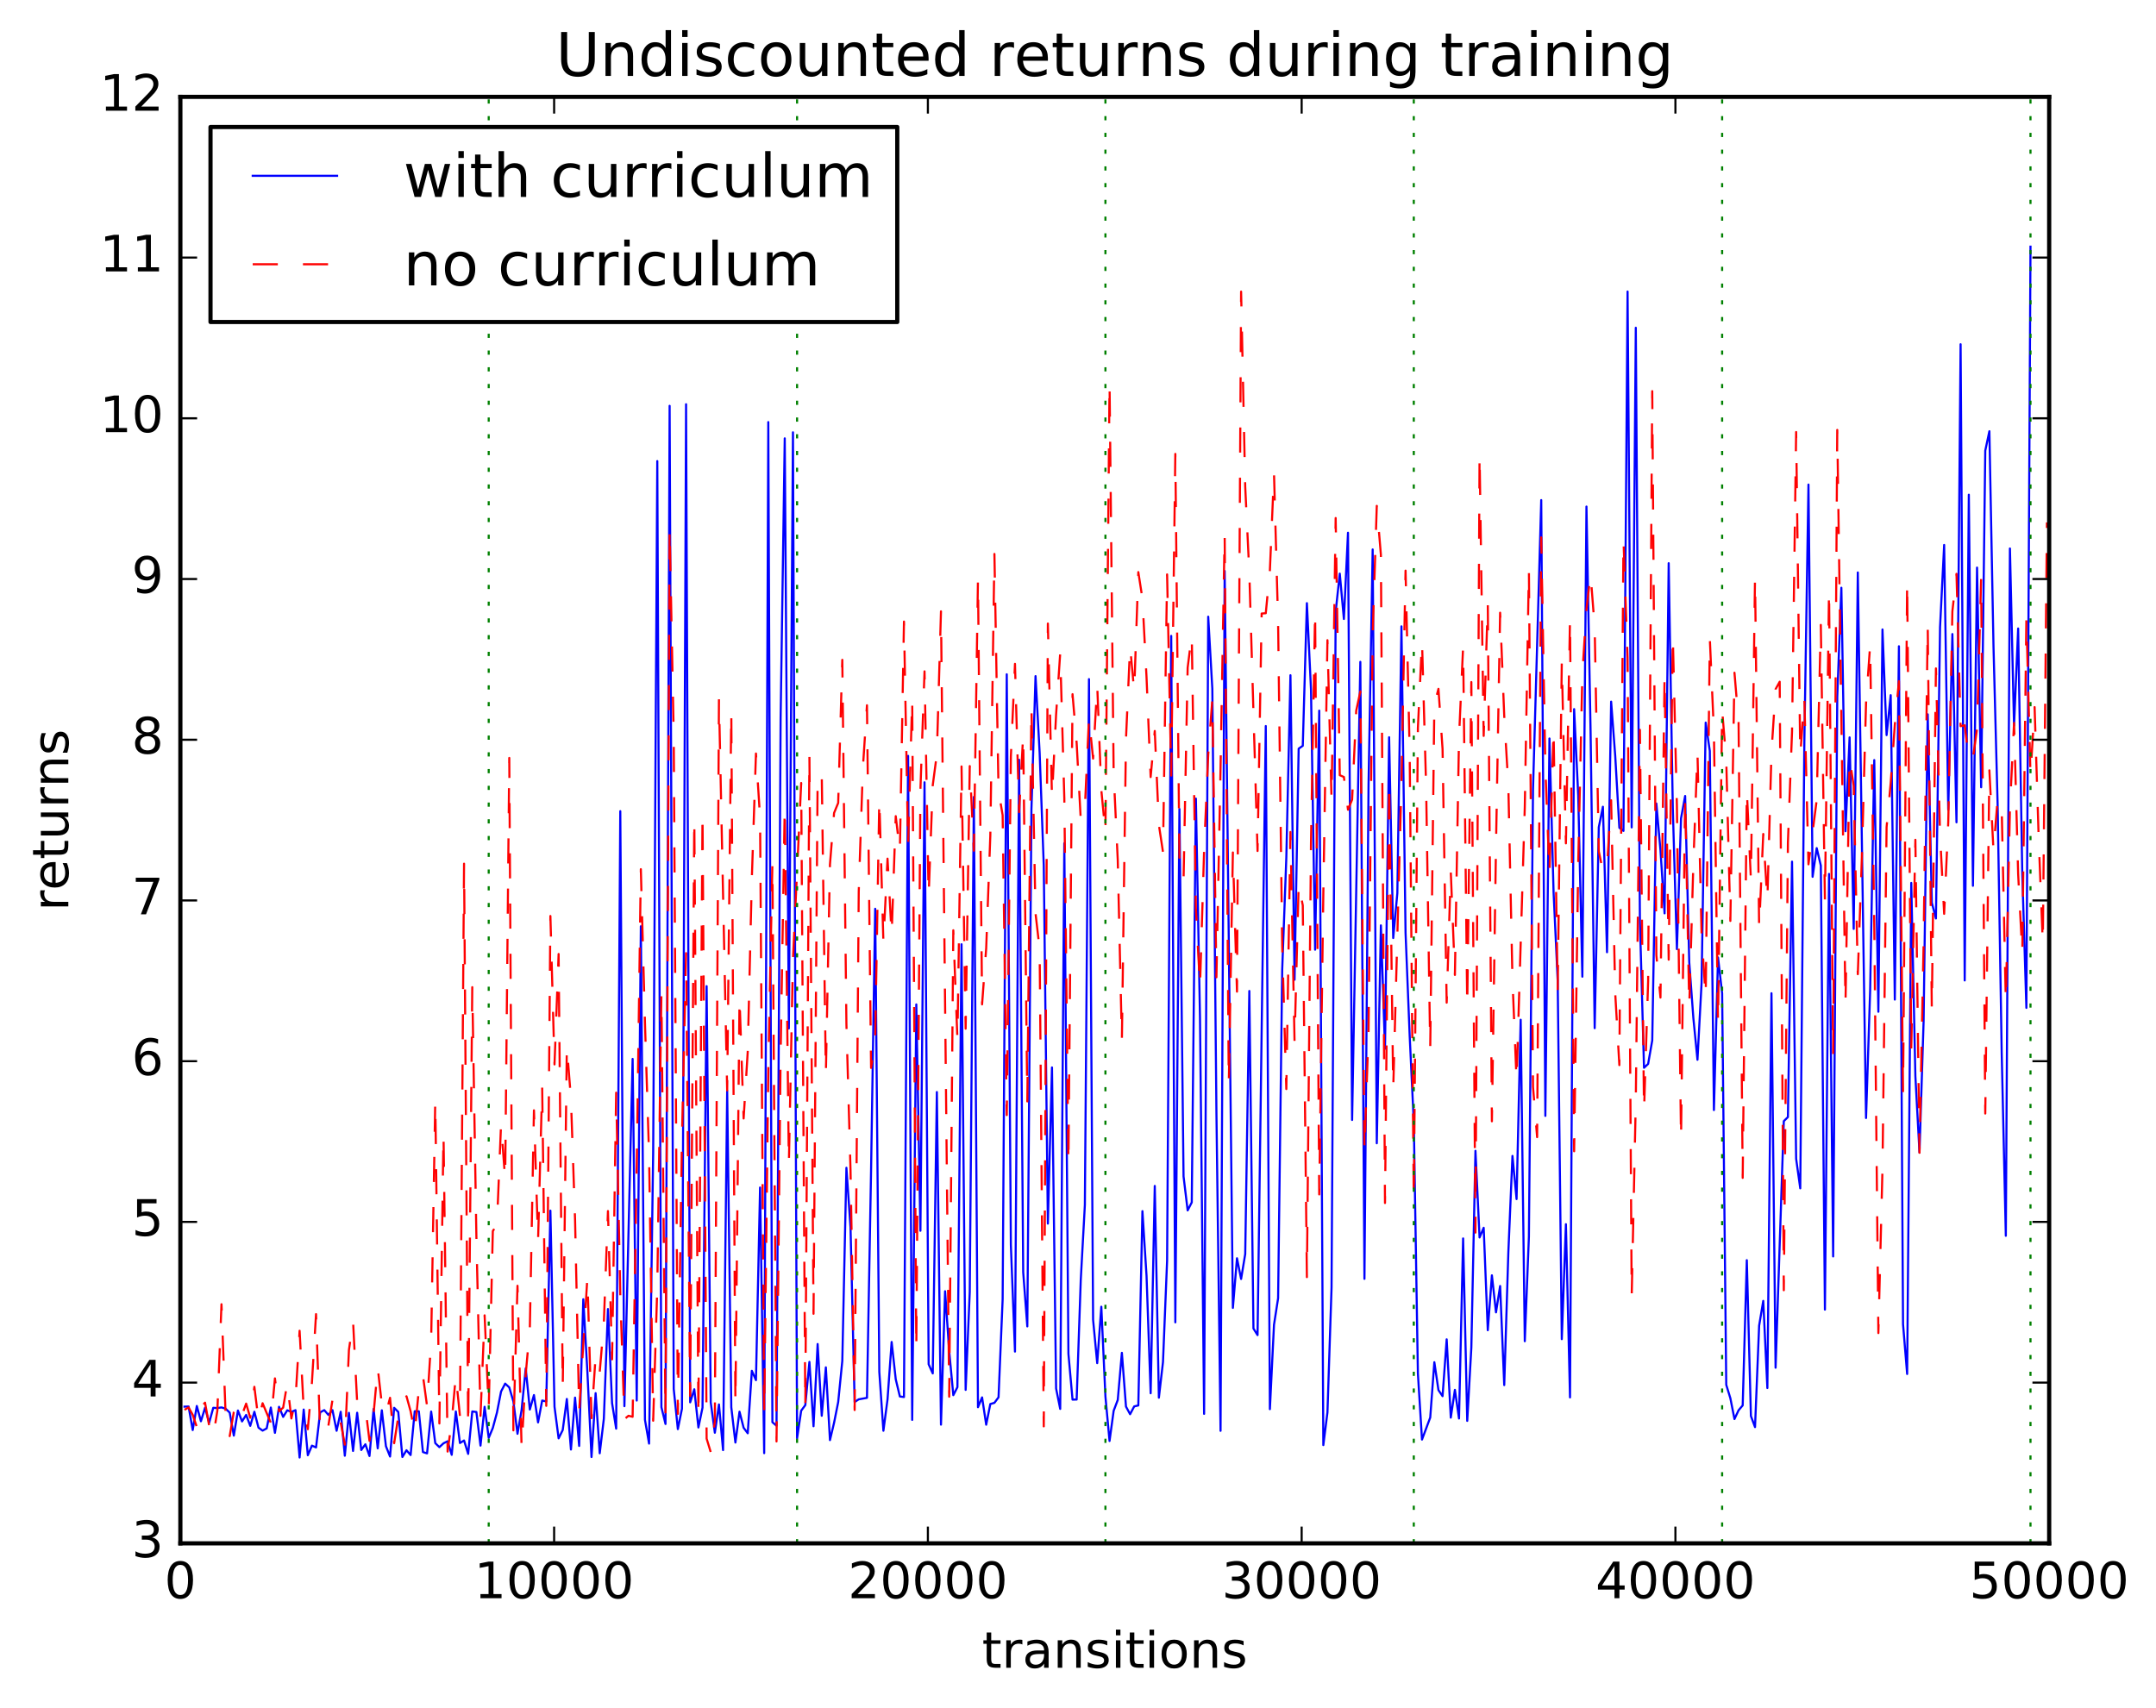 <?xml version="1.0" encoding="utf-8" standalone="no"?>
<!DOCTYPE svg PUBLIC "-//W3C//DTD SVG 1.1//EN"
  "http://www.w3.org/Graphics/SVG/1.1/DTD/svg11.dtd">
<!-- Created with matplotlib (http://matplotlib.org/) -->
<svg height="408pt" version="1.1" viewBox="0 0 515 408" width="515pt" xmlns="http://www.w3.org/2000/svg" xmlns:xlink="http://www.w3.org/1999/xlink">
 <defs>
  <style type="text/css">
*{stroke-linecap:butt;stroke-linejoin:round;stroke-miterlimit:100000;}
  </style>
 </defs>
 <g id="figure_1">
  <g id="patch_1">
   <path d="M 0 408.169 
L 515.771 408.169 
L 515.771 0 
L 0 0 
z
" style="fill:#ffffff;"/>
  </g>
  <g id="axes_1">
   <g id="patch_2">
    <path d="M 43.084 368.742 
L 489.484 368.742 
L 489.484 23.142 
L 43.084 23.142 
z
" style="fill:#ffffff;"/>
   </g>
   <g id="line2d_1">
    <path clip-path="url(#p066f04443a)" d="M 44.066 336.086 
L 45.048 336.052 
L 46.03 341.674 
L 47.012 335.924 
L 47.994 339.575 
L 48.976 336.359 
L 49.958 339.927 
L 50.94 336.363 
L 51.922 336.426 
L 52.905 336.268 
L 53.887 336.573 
L 54.869 337.505 
L 55.851 343.002 
L 56.833 337.011 
L 57.815 339.614 
L 58.797 338.061 
L 59.779 340.672 
L 60.761 337.308 
L 61.743 341.102 
L 62.725 341.812 
L 63.707 341.275 
L 64.69 336.298 
L 65.672 342.344 
L 66.654 336.12 
L 67.636 338.534 
L 68.618 336.948 
L 69.6 337.351 
L 70.582 336.917 
L 71.564 348.238 
L 72.546 336.779 
L 73.528 347.692 
L 74.51 345.405 
L 75.492 345.83 
L 76.474 337.441 
L 77.457 336.914 
L 78.439 338.056 
L 79.421 336.912 
L 80.403 341.849 
L 81.385 337.31 
L 82.367 347.809 
L 83.349 337.568 
L 84.331 346.666 
L 85.313 337.545 
L 86.295 346.443 
L 87.277 345.078 
L 88.259 347.877 
L 89.242 336.628 
L 90.224 346.05 
L 91.206 336.954 
L 92.188 345.538 
L 93.17 348.002 
L 94.152 336.364 
L 95.134 337.355 
L 96.116 348.116 
L 97.098 346.504 
L 98.08 347.649 
L 99.062 337.186 
L 100.044 337.197 
L 101.026 346.934 
L 102.009 347.252 
L 102.991 337.257 
L 103.973 344.804 
L 104.955 345.762 
L 105.937 344.844 
L 106.919 344.358 
L 107.901 347.597 
L 108.883 337.236 
L 109.865 344.779 
L 110.847 344.17 
L 111.829 347.369 
L 112.811 337.233 
L 113.794 337.361 
L 114.776 345.392 
L 115.758 336.123 
L 116.74 343.541 
L 117.722 341.166 
L 118.704 337.511 
L 119.686 332.473 
L 120.668 330.579 
L 121.65 331.489 
L 122.632 334.863 
L 123.614 342.569 
L 124.596 336.858 
L 125.578 326.929 
L 126.561 336.768 
L 127.543 333.315 
L 128.525 339.847 
L 129.507 334.619 
L 130.489 334.849 
L 131.471 289.25 
L 132.453 336.099 
L 133.435 343.659 
L 134.417 341.674 
L 135.399 334.249 
L 136.381 346.327 
L 137.363 333.926 
L 138.346 345.469 
L 139.328 310.426 
L 140.31 327.814 
L 141.292 348.12 
L 142.274 332.861 
L 143.256 347.223 
L 144.238 338.987 
L 145.22 312.763 
L 146.202 335.239 
L 147.184 341.337 
L 148.166 193.81 
L 149.148 335.972 
L 151.113 253 
L 152.095 334.63 
L 153.077 221.314 
L 154.059 339.232 
L 155.041 344.914 
L 156.023 275.392 
L 157.005 110.165 
L 157.987 336.202 
L 158.969 340.229 
L 159.951 96.96 
L 160.933 331.86 
L 161.915 341.454 
L 162.898 336.589 
L 163.88 96.581 
L 164.862 335.052 
L 165.844 331.933 
L 166.826 341.063 
L 167.808 336.334 
L 168.79 235.621 
L 169.772 335.059 
L 170.754 342.317 
L 171.736 335.555 
L 172.718 346.47 
L 173.7 260.624 
L 174.682 336.23 
L 175.665 344.66 
L 176.647 337.287 
L 177.629 341.133 
L 178.611 342.446 
L 179.593 327.525 
L 180.575 329.751 
L 181.557 283.731 
L 182.539 347.192 
L 183.521 100.847 
L 184.503 339.796 
L 185.485 340.647 
L 186.467 171.429 
L 187.45 104.734 
L 188.432 245.729 
L 189.414 103.292 
L 190.396 343.633 
L 191.378 337.049 
L 192.36 335.722 
L 193.342 325.39 
L 194.324 340.77 
L 195.306 321.123 
L 196.288 338.262 
L 197.27 326.699 
L 198.252 344.08 
L 199.234 339.929 
L 200.217 334.987 
L 201.199 325.16 
L 202.181 279.012 
L 203.163 293.259 
L 204.145 334.973 
L 205.127 334.337 
L 207.091 333.978 
L 208.073 279.485 
L 209.055 217.131 
L 210.037 327.771 
L 211.019 341.842 
L 212.002 334.354 
L 212.984 320.631 
L 213.966 329.548 
L 214.948 333.652 
L 215.93 333.79 
L 216.912 180.594 
L 217.894 339.247 
L 218.876 239.982 
L 219.858 294.062 
L 220.84 186.91 
L 221.822 325.96 
L 222.804 328.142 
L 223.786 260.919 
L 224.769 340.384 
L 225.751 308.509 
L 226.733 322.798 
L 227.715 333.346 
L 228.697 331.429 
L 229.679 225.608 
L 230.661 332.079 
L 231.643 308.68 
L 232.625 190.406 
L 233.607 336.223 
L 234.589 333.874 
L 235.571 340.399 
L 236.554 335.46 
L 237.536 335.17 
L 238.518 333.85 
L 239.5 310.418 
L 240.482 161.106 
L 241.464 297.471 
L 242.446 322.928 
L 243.428 181.524 
L 244.41 303.961 
L 245.392 316.908 
L 246.374 193.442 
L 247.356 161.543 
L 248.338 179.86 
L 249.321 206.778 
L 250.303 292.35 
L 251.285 255.039 
L 252.267 331.747 
L 253.249 336.625 
L 254.231 201.486 
L 255.213 323.469 
L 256.195 334.406 
L 257.177 334.386 
L 258.159 305.822 
L 259.141 287.87 
L 260.123 162.26 
L 261.106 315.343 
L 262.088 325.691 
L 263.07 312.209 
L 264.052 333.681 
L 265.034 344.284 
L 266.016 337.078 
L 266.998 334.48 
L 267.98 323.224 
L 268.962 336.071 
L 269.944 337.89 
L 270.926 336.026 
L 271.908 335.799 
L 272.89 289.374 
L 273.873 304.864 
L 274.855 332.883 
L 275.837 283.354 
L 276.819 333.943 
L 277.801 325.428 
L 278.783 301.201 
L 279.765 151.933 
L 280.747 315.944 
L 281.729 193.292 
L 282.711 281.064 
L 283.693 289.196 
L 284.675 287.275 
L 285.658 190.81 
L 286.64 243.108 
L 287.622 337.808 
L 288.604 147.343 
L 289.586 164.545 
L 290.568 265.928 
L 291.55 341.859 
L 292.532 136.428 
L 294.496 312.487 
L 295.478 300.634 
L 296.46 305.576 
L 297.442 299.624 
L 298.425 236.771 
L 299.407 317.414 
L 300.389 318.988 
L 302.353 173.469 
L 303.335 336.684 
L 304.317 316.53 
L 305.299 310.179 
L 306.281 231.581 
L 307.263 204.917 
L 308.245 161.33 
L 309.227 234.089 
L 310.21 178.874 
L 311.192 178.191 
L 312.174 144.111 
L 313.156 164.721 
L 314.138 226.906 
L 315.12 169.787 
L 316.102 345.272 
L 317.084 337.47 
L 318.066 307.636 
L 319.048 146.172 
L 320.03 137.053 
L 321.012 147.893 
L 321.994 127.288 
L 322.977 267.587 
L 324.941 158.136 
L 325.923 305.546 
L 326.905 187.221 
L 327.887 131.282 
L 328.869 273.153 
L 329.851 221.097 
L 330.833 250.58 
L 331.815 176.147 
L 332.797 224.116 
L 333.779 213.424 
L 334.762 149.652 
L 335.744 222.897 
L 336.726 247.432 
L 337.708 268.081 
L 338.69 328.141 
L 339.672 343.948 
L 341.636 338.689 
L 342.618 325.469 
L 343.6 332.132 
L 344.582 333.581 
L 345.564 320.001 
L 346.546 338.71 
L 347.529 332.078 
L 348.511 338.917 
L 349.493 295.895 
L 350.475 339.485 
L 351.457 321.968 
L 352.439 274.958 
L 353.421 295.661 
L 354.403 293.35 
L 355.385 317.823 
L 356.367 304.712 
L 357.349 313.557 
L 358.331 307.263 
L 359.314 330.932 
L 360.296 299.253 
L 361.278 276.179 
L 362.26 286.487 
L 363.242 243.642 
L 364.224 320.45 
L 365.206 295.468 
L 366.188 188.566 
L 368.152 119.484 
L 369.134 266.614 
L 370.116 176.443 
L 371.098 213.154 
L 372.081 234.236 
L 373.063 319.959 
L 374.045 292.491 
L 375.027 333.875 
L 376.009 169.425 
L 376.991 190.104 
L 377.973 233.353 
L 378.955 121.031 
L 379.937 174.715 
L 380.919 245.656 
L 381.901 197.64 
L 382.883 192.752 
L 383.866 227.512 
L 384.848 167.638 
L 385.83 180.649 
L 386.812 197.771 
L 387.794 198.526 
L 388.776 69.662 
L 389.758 197.686 
L 390.74 78.307 
L 391.722 220.143 
L 392.704 255.121 
L 393.686 254.196 
L 394.668 248.587 
L 395.65 191.977 
L 396.633 203.116 
L 397.615 218.226 
L 398.597 134.562 
L 399.579 193.097 
L 400.561 226.77 
L 401.543 195.537 
L 402.525 190.181 
L 403.507 229.926 
L 404.489 243.233 
L 405.471 253.208 
L 406.453 234.873 
L 407.435 172.646 
L 408.418 179.423 
L 409.4 265.219 
L 410.382 228.762 
L 411.364 237.33 
L 412.346 330.869 
L 413.328 334.069 
L 414.31 339.046 
L 415.292 336.949 
L 416.274 335.787 
L 417.256 301.086 
L 418.238 338.322 
L 419.22 340.973 
L 420.202 316.717 
L 421.185 310.815 
L 422.167 331.634 
L 423.149 237.312 
L 424.131 326.782 
L 426.095 267.864 
L 427.077 266.901 
L 428.059 205.87 
L 429.041 276.862 
L 430.023 283.922 
L 431.005 177.017 
L 431.987 115.778 
L 432.97 209.494 
L 433.952 202.639 
L 434.934 206.79 
L 435.916 312.903 
L 436.898 208.805 
L 437.88 300.2 
L 438.862 166.529 
L 439.844 140.427 
L 440.826 198.598 
L 441.808 176.181 
L 442.79 221.933 
L 443.772 136.775 
L 445.737 267.121 
L 446.719 236.647 
L 447.701 181.603 
L 448.683 241.737 
L 449.665 150.397 
L 450.647 175.632 
L 451.629 166.096 
L 452.611 238.822 
L 453.593 154.409 
L 454.575 316.405 
L 455.557 328.279 
L 456.539 210.955 
L 457.522 257.107 
L 458.504 275.34 
L 459.486 244.071 
L 460.468 170.671 
L 461.45 215.686 
L 462.432 219.445 
L 463.414 149.876 
L 464.396 130.201 
L 465.378 193.467 
L 466.36 151.492 
L 467.342 196.473 
L 468.324 82.249 
L 469.306 234.252 
L 470.289 118.199 
L 471.271 211.639 
L 472.253 135.613 
L 473.235 188.098 
L 474.217 107.672 
L 475.199 103.027 
L 476.181 154.398 
L 477.163 192.011 
L 478.145 251.638 
L 479.127 295.261 
L 480.109 131.049 
L 481.091 173.377 
L 482.074 150.165 
L 483.056 208.691 
L 484.038 240.805 
L 485.02 58.929 
L 485.02 58.929 
" style="fill:none;stroke:#0000ff;stroke-linecap:square;stroke-width:0.5;"/>
   </g>
   <g id="line2d_2">
    <path clip-path="url(#p066f04443a)" d="M 44.066 336.837 
L 45.048 336.274 
L 46.03 338.018 
L 47.012 340.963 
L 47.994 336.253 
L 48.976 335.131 
L 49.958 340.601 
L 50.94 343.175 
L 51.922 337.038 
L 52.905 311.617 
L 53.887 337.885 
L 54.869 343.122 
L 55.851 337.35 
L 56.833 335.405 
L 57.815 338.061 
L 58.797 335.356 
L 59.779 338.733 
L 60.761 331.344 
L 61.743 339.307 
L 62.725 335.27 
L 64.69 339.974 
L 65.672 329.331 
L 66.654 337.188 
L 67.636 336.319 
L 68.618 330.498 
L 69.6 338.909 
L 70.582 334.436 
L 71.564 317.95 
L 72.546 336.766 
L 73.528 341.48 
L 74.51 330.317 
L 75.492 313.977 
L 76.474 342.487 
L 77.457 341.492 
L 78.439 340.66 
L 79.421 334.446 
L 80.403 337.382 
L 81.385 339.883 
L 82.367 345.163 
L 83.349 322.546 
L 84.331 315.574 
L 85.313 335.099 
L 86.295 335.74 
L 87.277 336.202 
L 88.259 344.26 
L 89.242 337.781 
L 90.224 326.765 
L 91.206 335.507 
L 92.188 337.69 
L 93.17 333.968 
L 94.152 344.817 
L 95.134 338.511 
L 96.116 335.11 
L 97.098 333.606 
L 98.08 337.186 
L 99.062 342.336 
L 100.044 332.025 
L 101.026 328.65 
L 102.009 335.935 
L 102.991 320.167 
L 103.973 262.878 
L 104.955 340.103 
L 105.937 270.828 
L 106.919 346.821 
L 107.901 339.59 
L 108.883 328.658 
L 109.865 338.299 
L 110.847 206.356 
L 111.829 341.043 
L 112.811 235.861 
L 113.794 295.481 
L 114.776 338.288 
L 115.758 314.271 
L 116.74 336.722 
L 117.722 294.125 
L 118.704 292.624 
L 119.686 268.58 
L 120.668 281.796 
L 121.65 181.091 
L 122.632 341.75 
L 123.614 307.205 
L 124.596 345.902 
L 125.578 328.347 
L 126.561 317.348 
L 127.543 265.287 
L 128.525 296.49 
L 129.507 259.715 
L 130.489 335.897 
L 131.471 218.856 
L 132.453 254.319 
L 133.435 227.936 
L 134.417 331.56 
L 135.399 250.049 
L 136.381 262.503 
L 137.363 291.373 
L 138.346 337.178 
L 140.31 305.157 
L 141.292 338.837 
L 142.274 323.968 
L 143.256 327.787 
L 144.238 316.08 
L 145.22 289.351 
L 146.202 324.78 
L 147.184 261.065 
L 148.166 309.284 
L 149.148 339.07 
L 150.13 338.268 
L 151.113 338.513 
L 152.095 278.512 
L 153.077 207.67 
L 154.059 244.347 
L 155.041 276.015 
L 156.023 339.448 
L 157.005 307.506 
L 157.987 237.514 
L 158.969 338.327 
L 159.951 126.066 
L 160.933 175.789 
L 161.915 337.811 
L 162.898 271.961 
L 163.88 227.727 
L 164.862 333.545 
L 165.844 195.49 
L 166.826 338.64 
L 167.808 194.1 
L 168.79 343.728 
L 169.772 346.962 
L 170.754 339.609 
L 171.736 167.037 
L 173.7 260.525 
L 174.682 169.845 
L 175.665 335.39 
L 176.647 238.309 
L 177.629 267.237 
L 178.611 251.231 
L 179.593 209.741 
L 180.575 180.031 
L 181.557 195.302 
L 182.539 337.931 
L 183.521 255.834 
L 184.503 206.087 
L 185.485 344.398 
L 186.467 251.729 
L 187.45 192.749 
L 188.432 278.269 
L 189.414 229.221 
L 191.378 187.081 
L 192.36 336.337 
L 193.342 180.034 
L 194.324 313.897 
L 195.306 185.774 
L 196.288 184.778 
L 197.27 256.687 
L 198.252 206.521 
L 199.234 194.241 
L 200.217 191.844 
L 201.199 157.653 
L 202.181 244.655 
L 203.163 279.587 
L 204.145 336.887 
L 205.127 212.996 
L 206.109 183.562 
L 207.091 168.504 
L 208.073 255.154 
L 209.055 248.412 
L 210.037 190.826 
L 211.019 225.191 
L 212.002 205.151 
L 212.984 223.428 
L 213.966 195.001 
L 214.948 203.39 
L 215.93 148.511 
L 216.912 202.289 
L 217.894 166.886 
L 218.876 322.531 
L 219.858 188.608 
L 220.84 160.404 
L 221.822 214.078 
L 222.804 187.609 
L 223.786 180.159 
L 224.769 146.065 
L 226.733 333.709 
L 227.715 222.265 
L 228.697 248.334 
L 229.679 183.123 
L 230.661 245.777 
L 231.643 183.037 
L 232.625 203.257 
L 233.607 138.243 
L 234.589 239.97 
L 235.571 226.546 
L 236.554 199.678 
L 237.536 132.353 
L 238.518 188.905 
L 239.5 194.778 
L 240.482 266.422 
L 241.464 180.749 
L 242.446 158.611 
L 243.428 194.048 
L 244.41 175.464 
L 245.392 263.16 
L 246.374 168.864 
L 247.356 218.242 
L 248.338 226.788 
L 249.321 340.798 
L 250.303 148.98 
L 251.285 190.515 
L 252.267 170.718 
L 253.249 156.075 
L 254.231 190.706 
L 255.213 278.236 
L 256.195 165.856 
L 257.177 177.543 
L 258.159 195.82 
L 259.141 193.087 
L 260.123 171.535 
L 261.106 181.251 
L 262.088 163.733 
L 263.07 188.771 
L 264.052 199.06 
L 265.034 91.341 
L 266.016 184.691 
L 266.998 205.543 
L 267.98 248.731 
L 268.962 176.554 
L 269.944 154.405 
L 270.926 165.177 
L 271.908 136.691 
L 272.89 143.012 
L 273.873 161.883 
L 274.855 185.659 
L 275.837 174.651 
L 276.819 197.076 
L 277.801 203.562 
L 278.783 137.243 
L 279.765 185.305 
L 280.747 108.449 
L 281.729 204.938 
L 282.711 210.205 
L 283.693 159.525 
L 284.675 151.709 
L 285.658 217.012 
L 286.64 235.737 
L 287.622 203.198 
L 288.604 180.28 
L 289.586 167.077 
L 290.568 233.503 
L 291.55 183.532 
L 292.532 127.51 
L 293.514 259.082 
L 294.496 203.683 
L 295.478 236.926 
L 296.46 69.676 
L 297.442 116.277 
L 298.425 136.88 
L 300.389 203.324 
L 301.371 146.591 
L 302.353 146.514 
L 303.335 136.327 
L 304.317 113.03 
L 305.299 148.792 
L 306.281 226.097 
L 307.263 260.204 
L 308.245 198.784 
L 309.227 248.898 
L 310.21 211.183 
L 311.192 216.321 
L 312.174 305.139 
L 313.156 201.326 
L 314.138 145.939 
L 315.12 285.377 
L 316.102 213.453 
L 317.084 152.957 
L 318.066 191.095 
L 319.048 123.771 
L 320.03 185.216 
L 321.012 185.64 
L 321.994 193.462 
L 322.977 191.063 
L 323.959 169.796 
L 324.941 165.193 
L 325.923 275.099 
L 326.905 246.216 
L 327.887 151.63 
L 328.869 120.861 
L 329.851 132.529 
L 330.833 287.43 
L 331.815 186.754 
L 332.797 260.142 
L 334.762 187.089 
L 335.744 136.338 
L 336.726 179.772 
L 337.708 286.488 
L 338.69 173.957 
L 339.672 153.154 
L 340.654 187.837 
L 341.636 250.628 
L 342.618 168.404 
L 343.6 164.579 
L 344.582 178.951 
L 345.564 239.559 
L 346.546 208.276 
L 347.529 232.938 
L 348.511 176.2 
L 349.493 154.499 
L 350.475 240.582 
L 351.457 162.962 
L 352.439 294.501 
L 353.421 108.478 
L 354.403 175.825 
L 355.385 144.016 
L 356.367 267.906 
L 357.349 201.897 
L 358.331 146.393 
L 359.314 171.079 
L 360.296 187.761 
L 361.278 233.931 
L 362.26 258.214 
L 364.224 192.822 
L 365.206 135.958 
L 366.188 259.69 
L 367.17 271.692 
L 368.152 128.394 
L 369.134 183.393 
L 370.116 208.812 
L 371.098 174.245 
L 372.081 236.822 
L 373.063 158.088 
L 374.045 201.504 
L 375.027 147.794 
L 376.009 275.068 
L 376.991 206.038 
L 377.973 161.075 
L 378.955 145.53 
L 379.937 137.185 
L 380.919 149.875 
L 381.901 203.4 
L 382.883 208.155 
L 383.866 207.19 
L 384.848 191.202 
L 385.83 237.428 
L 386.812 254.486 
L 387.794 128.876 
L 388.776 157.12 
L 389.758 309.769 
L 390.74 262.999 
L 391.722 174.377 
L 392.704 265.441 
L 393.686 234.388 
L 394.668 93.459 
L 395.65 228.218 
L 396.633 238.345 
L 397.615 161.293 
L 398.597 229.295 
L 399.579 151.852 
L 400.561 192.664 
L 401.543 272.282 
L 402.525 190.183 
L 403.507 240.514 
L 404.489 206.312 
L 405.471 179.81 
L 406.453 223.133 
L 407.435 238.4 
L 408.418 152.508 
L 409.4 174.862 
L 410.382 244.661 
L 411.364 169.689 
L 412.346 181.553 
L 413.328 220.032 
L 414.31 160.734 
L 415.292 172.549 
L 416.274 281.424 
L 417.256 188.768 
L 418.238 210.185 
L 419.22 137.874 
L 420.202 221.675 
L 421.185 199.26 
L 422.167 215.179 
L 423.149 179.769 
L 424.131 164.664 
L 425.113 162.883 
L 426.095 308.268 
L 427.077 201.332 
L 428.059 174.742 
L 429.041 103.221 
L 430.023 180.485 
L 431.005 166.925 
L 431.987 206.512 
L 433.952 191.161 
L 434.934 149.306 
L 435.916 215.176 
L 436.898 140.803 
L 437.88 251.988 
L 438.862 102.719 
L 440.826 239.964 
L 441.808 181.189 
L 442.79 187.772 
L 443.772 232.759 
L 444.754 204.361 
L 445.737 168.026 
L 446.719 154.123 
L 447.701 221.036 
L 448.683 318.507 
L 449.665 279.193 
L 450.647 197.628 
L 451.629 187.054 
L 452.611 173.168 
L 453.593 162.743 
L 454.575 260.995 
L 455.557 138.816 
L 456.539 250.529 
L 457.522 200.65 
L 458.504 275.433 
L 459.486 225.486 
L 460.468 149.288 
L 461.45 241.284 
L 462.432 159.698 
L 463.414 199.326 
L 464.396 218.34 
L 465.378 196.46 
L 466.36 146.091 
L 467.342 137.101 
L 468.324 173.501 
L 469.306 173.291 
L 470.289 181.444 
L 471.271 181.224 
L 472.253 174.083 
L 473.235 138.168 
L 474.217 266.053 
L 475.199 184.056 
L 476.181 203.263 
L 477.163 190.928 
L 478.145 193.197 
L 479.127 239.45 
L 480.109 193.054 
L 481.091 172.736 
L 482.074 208.834 
L 483.056 227.872 
L 484.038 147.755 
L 485.02 185.166 
L 486.002 168.944 
L 486.984 200.442 
L 487.966 225.455 
L 488.948 124.821 
L 488.948 124.821 
" style="fill:none;stroke:#ff0000;stroke-dasharray:6,6;stroke-dashoffset:0.0;stroke-width:0.5;"/>
   </g>
   <g id="line2d_3">
    <path clip-path="url(#p066f04443a)" d="M 116.74 368.742 
L 116.74 23.142 
" style="fill:none;stroke:#008000;stroke-dasharray:1,3;stroke-dashoffset:0.0;stroke-width:0.5;"/>
   </g>
   <g id="line2d_4">
    <path clip-path="url(#p066f04443a)" d="M 190.396 368.742 
L 190.396 23.142 
" style="fill:none;stroke:#008000;stroke-dasharray:1,3;stroke-dashoffset:0.0;stroke-width:0.5;"/>
   </g>
   <g id="line2d_5">
    <path clip-path="url(#p066f04443a)" d="M 264.052 368.742 
L 264.052 23.142 
" style="fill:none;stroke:#008000;stroke-dasharray:1,3;stroke-dashoffset:0.0;stroke-width:0.5;"/>
   </g>
   <g id="line2d_6">
    <path clip-path="url(#p066f04443a)" d="M 337.708 368.742 
L 337.708 23.142 
" style="fill:none;stroke:#008000;stroke-dasharray:1,3;stroke-dashoffset:0.0;stroke-width:0.5;"/>
   </g>
   <g id="line2d_7">
    <path clip-path="url(#p066f04443a)" d="M 411.364 368.742 
L 411.364 23.142 
" style="fill:none;stroke:#008000;stroke-dasharray:1,3;stroke-dashoffset:0.0;stroke-width:0.5;"/>
   </g>
   <g id="line2d_8">
    <path clip-path="url(#p066f04443a)" d="M 485.02 368.742 
L 485.02 23.142 
" style="fill:none;stroke:#008000;stroke-dasharray:1,3;stroke-dashoffset:0.0;stroke-width:0.5;"/>
   </g>
   <g id="patch_3">
    <path d="M 43.084 368.742 
L 489.484 368.742 
" style="fill:none;stroke:#000000;stroke-linecap:square;stroke-linejoin:miter;"/>
   </g>
   <g id="patch_4">
    <path d="M 489.484 368.742 
L 489.484 23.142 
" style="fill:none;stroke:#000000;stroke-linecap:square;stroke-linejoin:miter;"/>
   </g>
   <g id="patch_5">
    <path d="M 43.084 23.142 
L 489.484 23.142 
" style="fill:none;stroke:#000000;stroke-linecap:square;stroke-linejoin:miter;"/>
   </g>
   <g id="patch_6">
    <path d="M 43.084 368.742 
L 43.084 23.142 
" style="fill:none;stroke:#000000;stroke-linecap:square;stroke-linejoin:miter;"/>
   </g>
   <g id="matplotlib.axis_1">
    <g id="xtick_1">
     <g id="line2d_9">
      <defs>
       <path d="M 0 0 
L 0 -4 
" id="m32d194f8dd" style="stroke:#000000;stroke-width:0.5;"/>
      </defs>
      <g>
       <use style="stroke:#000000;stroke-width:0.5;" x="43.084" xlink:href="#m32d194f8dd" y="368.742"/>
      </g>
     </g>
     <g id="line2d_10">
      <defs>
       <path d="M 0 0 
L 0 4 
" id="m0a5c73b162" style="stroke:#000000;stroke-width:0.5;"/>
      </defs>
      <g>
       <use style="stroke:#000000;stroke-width:0.5;" x="43.084" xlink:href="#m0a5c73b162" y="23.142"/>
      </g>
     </g>
     <g id="text_1">
      <!-- 0 -->
      <defs>
       <path d="M 31.781 66.406 
Q 24.172 66.406 20.328 58.906 
Q 16.5 51.422 16.5 36.375 
Q 16.5 21.391 20.328 13.891 
Q 24.172 6.391 31.781 6.391 
Q 39.453 6.391 43.281 13.891 
Q 47.125 21.391 47.125 36.375 
Q 47.125 51.422 43.281 58.906 
Q 39.453 66.406 31.781 66.406 
M 31.781 74.219 
Q 44.047 74.219 50.516 64.516 
Q 56.984 54.828 56.984 36.375 
Q 56.984 17.969 50.516 8.266 
Q 44.047 -1.422 31.781 -1.422 
Q 19.531 -1.422 13.062 8.266 
Q 6.594 17.969 6.594 36.375 
Q 6.594 54.828 13.062 64.516 
Q 19.531 74.219 31.781 74.219 
" id="BitstreamVeraSans-Roman-30"/>
      </defs>
      <g transform="translate(39.266 381.86)scale(0.12 -0.12)">
       <use xlink:href="#BitstreamVeraSans-Roman-30"/>
      </g>
     </g>
    </g>
    <g id="xtick_2">
     <g id="line2d_11">
      <g>
       <use style="stroke:#000000;stroke-width:0.5;" x="132.364" xlink:href="#m32d194f8dd" y="368.742"/>
      </g>
     </g>
     <g id="line2d_12">
      <g>
       <use style="stroke:#000000;stroke-width:0.5;" x="132.364" xlink:href="#m0a5c73b162" y="23.142"/>
      </g>
     </g>
     <g id="text_2">
      <!-- 10000 -->
      <defs>
       <path d="M 12.406 8.297 
L 28.516 8.297 
L 28.516 63.922 
L 10.984 60.406 
L 10.984 69.391 
L 28.422 72.906 
L 38.281 72.906 
L 38.281 8.297 
L 54.391 8.297 
L 54.391 0 
L 12.406 0 
z
" id="BitstreamVeraSans-Roman-31"/>
      </defs>
      <g transform="translate(113.276 381.86)scale(0.12 -0.12)">
       <use xlink:href="#BitstreamVeraSans-Roman-31"/>
       <use x="63.623" xlink:href="#BitstreamVeraSans-Roman-30"/>
       <use x="127.246" xlink:href="#BitstreamVeraSans-Roman-30"/>
       <use x="190.869" xlink:href="#BitstreamVeraSans-Roman-30"/>
       <use x="254.492" xlink:href="#BitstreamVeraSans-Roman-30"/>
      </g>
     </g>
    </g>
    <g id="xtick_3">
     <g id="line2d_13">
      <g>
       <use style="stroke:#000000;stroke-width:0.5;" x="221.644" xlink:href="#m32d194f8dd" y="368.742"/>
      </g>
     </g>
     <g id="line2d_14">
      <g>
       <use style="stroke:#000000;stroke-width:0.5;" x="221.644" xlink:href="#m0a5c73b162" y="23.142"/>
      </g>
     </g>
     <g id="text_3">
      <!-- 20000 -->
      <defs>
       <path d="M 19.188 8.297 
L 53.609 8.297 
L 53.609 0 
L 7.328 0 
L 7.328 8.297 
Q 12.938 14.109 22.625 23.891 
Q 32.328 33.688 34.812 36.531 
Q 39.547 41.844 41.422 45.531 
Q 43.312 49.219 43.312 52.781 
Q 43.312 58.594 39.234 62.25 
Q 35.156 65.922 28.609 65.922 
Q 23.969 65.922 18.812 64.312 
Q 13.672 62.703 7.812 59.422 
L 7.812 69.391 
Q 13.766 71.781 18.938 73 
Q 24.125 74.219 28.422 74.219 
Q 39.75 74.219 46.484 68.547 
Q 53.219 62.891 53.219 53.422 
Q 53.219 48.922 51.531 44.891 
Q 49.859 40.875 45.406 35.406 
Q 44.188 33.984 37.641 27.219 
Q 31.109 20.453 19.188 8.297 
" id="BitstreamVeraSans-Roman-32"/>
      </defs>
      <g transform="translate(202.556 381.86)scale(0.12 -0.12)">
       <use xlink:href="#BitstreamVeraSans-Roman-32"/>
       <use x="63.623" xlink:href="#BitstreamVeraSans-Roman-30"/>
       <use x="127.246" xlink:href="#BitstreamVeraSans-Roman-30"/>
       <use x="190.869" xlink:href="#BitstreamVeraSans-Roman-30"/>
       <use x="254.492" xlink:href="#BitstreamVeraSans-Roman-30"/>
      </g>
     </g>
    </g>
    <g id="xtick_4">
     <g id="line2d_15">
      <g>
       <use style="stroke:#000000;stroke-width:0.5;" x="310.924" xlink:href="#m32d194f8dd" y="368.742"/>
      </g>
     </g>
     <g id="line2d_16">
      <g>
       <use style="stroke:#000000;stroke-width:0.5;" x="310.924" xlink:href="#m0a5c73b162" y="23.142"/>
      </g>
     </g>
     <g id="text_4">
      <!-- 30000 -->
      <defs>
       <path d="M 40.578 39.312 
Q 47.656 37.797 51.625 33 
Q 55.609 28.219 55.609 21.188 
Q 55.609 10.406 48.188 4.484 
Q 40.766 -1.422 27.094 -1.422 
Q 22.516 -1.422 17.656 -0.516 
Q 12.797 0.391 7.625 2.203 
L 7.625 11.719 
Q 11.719 9.328 16.594 8.109 
Q 21.484 6.891 26.812 6.891 
Q 36.078 6.891 40.938 10.547 
Q 45.797 14.203 45.797 21.188 
Q 45.797 27.641 41.281 31.266 
Q 36.766 34.906 28.719 34.906 
L 20.219 34.906 
L 20.219 43.016 
L 29.109 43.016 
Q 36.375 43.016 40.234 45.922 
Q 44.094 48.828 44.094 54.297 
Q 44.094 59.906 40.109 62.906 
Q 36.141 65.922 28.719 65.922 
Q 24.656 65.922 20.016 65.031 
Q 15.375 64.156 9.812 62.312 
L 9.812 71.094 
Q 15.438 72.656 20.344 73.438 
Q 25.25 74.219 29.594 74.219 
Q 40.828 74.219 47.359 69.109 
Q 53.906 64.016 53.906 55.328 
Q 53.906 49.266 50.438 45.094 
Q 46.969 40.922 40.578 39.312 
" id="BitstreamVeraSans-Roman-33"/>
      </defs>
      <g transform="translate(291.836 381.86)scale(0.12 -0.12)">
       <use xlink:href="#BitstreamVeraSans-Roman-33"/>
       <use x="63.623" xlink:href="#BitstreamVeraSans-Roman-30"/>
       <use x="127.246" xlink:href="#BitstreamVeraSans-Roman-30"/>
       <use x="190.869" xlink:href="#BitstreamVeraSans-Roman-30"/>
       <use x="254.492" xlink:href="#BitstreamVeraSans-Roman-30"/>
      </g>
     </g>
    </g>
    <g id="xtick_5">
     <g id="line2d_17">
      <g>
       <use style="stroke:#000000;stroke-width:0.5;" x="400.204" xlink:href="#m32d194f8dd" y="368.742"/>
      </g>
     </g>
     <g id="line2d_18">
      <g>
       <use style="stroke:#000000;stroke-width:0.5;" x="400.204" xlink:href="#m0a5c73b162" y="23.142"/>
      </g>
     </g>
     <g id="text_5">
      <!-- 40000 -->
      <defs>
       <path d="M 37.797 64.312 
L 12.891 25.391 
L 37.797 25.391 
z
M 35.203 72.906 
L 47.609 72.906 
L 47.609 25.391 
L 58.016 25.391 
L 58.016 17.188 
L 47.609 17.188 
L 47.609 0 
L 37.797 0 
L 37.797 17.188 
L 4.891 17.188 
L 4.891 26.703 
z
" id="BitstreamVeraSans-Roman-34"/>
      </defs>
      <g transform="translate(381.116 381.86)scale(0.12 -0.12)">
       <use xlink:href="#BitstreamVeraSans-Roman-34"/>
       <use x="63.623" xlink:href="#BitstreamVeraSans-Roman-30"/>
       <use x="127.246" xlink:href="#BitstreamVeraSans-Roman-30"/>
       <use x="190.869" xlink:href="#BitstreamVeraSans-Roman-30"/>
       <use x="254.492" xlink:href="#BitstreamVeraSans-Roman-30"/>
      </g>
     </g>
    </g>
    <g id="xtick_6">
     <g id="line2d_19">
      <g>
       <use style="stroke:#000000;stroke-width:0.5;" x="489.484" xlink:href="#m32d194f8dd" y="368.742"/>
      </g>
     </g>
     <g id="line2d_20">
      <g>
       <use style="stroke:#000000;stroke-width:0.5;" x="489.484" xlink:href="#m0a5c73b162" y="23.142"/>
      </g>
     </g>
     <g id="text_6">
      <!-- 50000 -->
      <defs>
       <path d="M 10.797 72.906 
L 49.516 72.906 
L 49.516 64.594 
L 19.828 64.594 
L 19.828 46.734 
Q 21.969 47.469 24.109 47.828 
Q 26.266 48.188 28.422 48.188 
Q 40.625 48.188 47.75 41.5 
Q 54.891 34.812 54.891 23.391 
Q 54.891 11.625 47.562 5.094 
Q 40.234 -1.422 26.906 -1.422 
Q 22.312 -1.422 17.547 -0.641 
Q 12.797 0.141 7.719 1.703 
L 7.719 11.625 
Q 12.109 9.234 16.797 8.062 
Q 21.484 6.891 26.703 6.891 
Q 35.156 6.891 40.078 11.328 
Q 45.016 15.766 45.016 23.391 
Q 45.016 31 40.078 35.438 
Q 35.156 39.891 26.703 39.891 
Q 22.75 39.891 18.812 39.016 
Q 14.891 38.141 10.797 36.281 
z
" id="BitstreamVeraSans-Roman-35"/>
      </defs>
      <g transform="translate(470.396 381.86)scale(0.12 -0.12)">
       <use xlink:href="#BitstreamVeraSans-Roman-35"/>
       <use x="63.623" xlink:href="#BitstreamVeraSans-Roman-30"/>
       <use x="127.246" xlink:href="#BitstreamVeraSans-Roman-30"/>
       <use x="190.869" xlink:href="#BitstreamVeraSans-Roman-30"/>
       <use x="254.492" xlink:href="#BitstreamVeraSans-Roman-30"/>
      </g>
     </g>
    </g>
    <g id="text_7">
     <!-- transitions -->
     <defs>
      <path d="M 34.281 27.484 
Q 23.391 27.484 19.188 25 
Q 14.984 22.516 14.984 16.5 
Q 14.984 11.719 18.141 8.906 
Q 21.297 6.109 26.703 6.109 
Q 34.188 6.109 38.703 11.406 
Q 43.219 16.703 43.219 25.484 
L 43.219 27.484 
z
M 52.203 31.203 
L 52.203 0 
L 43.219 0 
L 43.219 8.297 
Q 40.141 3.328 35.547 0.953 
Q 30.953 -1.422 24.312 -1.422 
Q 15.922 -1.422 10.953 3.297 
Q 6 8.016 6 15.922 
Q 6 25.141 12.172 29.828 
Q 18.359 34.516 30.609 34.516 
L 43.219 34.516 
L 43.219 35.406 
Q 43.219 41.609 39.141 45 
Q 35.062 48.391 27.688 48.391 
Q 23 48.391 18.547 47.266 
Q 14.109 46.141 10.016 43.891 
L 10.016 52.203 
Q 14.938 54.109 19.578 55.047 
Q 24.219 56 28.609 56 
Q 40.484 56 46.344 49.844 
Q 52.203 43.703 52.203 31.203 
" id="BitstreamVeraSans-Roman-61"/>
      <path d="M 9.422 54.688 
L 18.406 54.688 
L 18.406 0 
L 9.422 0 
z
M 9.422 75.984 
L 18.406 75.984 
L 18.406 64.594 
L 9.422 64.594 
z
" id="BitstreamVeraSans-Roman-69"/>
      <path d="M 18.312 70.219 
L 18.312 54.688 
L 36.812 54.688 
L 36.812 47.703 
L 18.312 47.703 
L 18.312 18.016 
Q 18.312 11.328 20.141 9.422 
Q 21.969 7.516 27.594 7.516 
L 36.812 7.516 
L 36.812 0 
L 27.594 0 
Q 17.188 0 13.234 3.875 
Q 9.281 7.766 9.281 18.016 
L 9.281 47.703 
L 2.688 47.703 
L 2.688 54.688 
L 9.281 54.688 
L 9.281 70.219 
z
" id="BitstreamVeraSans-Roman-74"/>
      <path d="M 41.109 46.297 
Q 39.594 47.172 37.812 47.578 
Q 36.031 48 33.891 48 
Q 26.266 48 22.188 43.047 
Q 18.109 38.094 18.109 28.812 
L 18.109 0 
L 9.078 0 
L 9.078 54.688 
L 18.109 54.688 
L 18.109 46.188 
Q 20.953 51.172 25.484 53.578 
Q 30.031 56 36.531 56 
Q 37.453 56 38.578 55.875 
Q 39.703 55.766 41.062 55.516 
z
" id="BitstreamVeraSans-Roman-72"/>
      <path d="M 54.891 33.016 
L 54.891 0 
L 45.906 0 
L 45.906 32.719 
Q 45.906 40.484 42.875 44.328 
Q 39.844 48.188 33.797 48.188 
Q 26.516 48.188 22.312 43.547 
Q 18.109 38.922 18.109 30.906 
L 18.109 0 
L 9.078 0 
L 9.078 54.688 
L 18.109 54.688 
L 18.109 46.188 
Q 21.344 51.125 25.703 53.562 
Q 30.078 56 35.797 56 
Q 45.219 56 50.047 50.172 
Q 54.891 44.344 54.891 33.016 
" id="BitstreamVeraSans-Roman-6e"/>
      <path d="M 30.609 48.391 
Q 23.391 48.391 19.188 42.75 
Q 14.984 37.109 14.984 27.297 
Q 14.984 17.484 19.156 11.844 
Q 23.344 6.203 30.609 6.203 
Q 37.797 6.203 41.984 11.859 
Q 46.188 17.531 46.188 27.297 
Q 46.188 37.016 41.984 42.703 
Q 37.797 48.391 30.609 48.391 
M 30.609 56 
Q 42.328 56 49.016 48.375 
Q 55.719 40.766 55.719 27.297 
Q 55.719 13.875 49.016 6.219 
Q 42.328 -1.422 30.609 -1.422 
Q 18.844 -1.422 12.172 6.219 
Q 5.516 13.875 5.516 27.297 
Q 5.516 40.766 12.172 48.375 
Q 18.844 56 30.609 56 
" id="BitstreamVeraSans-Roman-6f"/>
      <path d="M 44.281 53.078 
L 44.281 44.578 
Q 40.484 46.531 36.375 47.5 
Q 32.281 48.484 27.875 48.484 
Q 21.188 48.484 17.844 46.438 
Q 14.5 44.391 14.5 40.281 
Q 14.5 37.156 16.891 35.375 
Q 19.281 33.594 26.516 31.984 
L 29.594 31.297 
Q 39.156 29.25 43.188 25.516 
Q 47.219 21.781 47.219 15.094 
Q 47.219 7.469 41.188 3.016 
Q 35.156 -1.422 24.609 -1.422 
Q 20.219 -1.422 15.453 -0.562 
Q 10.688 0.297 5.422 2 
L 5.422 11.281 
Q 10.406 8.688 15.234 7.391 
Q 20.062 6.109 24.812 6.109 
Q 31.156 6.109 34.562 8.281 
Q 37.984 10.453 37.984 14.406 
Q 37.984 18.062 35.516 20.016 
Q 33.062 21.969 24.703 23.781 
L 21.578 24.516 
Q 13.234 26.266 9.516 29.906 
Q 5.812 33.547 5.812 39.891 
Q 5.812 47.609 11.281 51.797 
Q 16.75 56 26.812 56 
Q 31.781 56 36.172 55.266 
Q 40.578 54.547 44.281 53.078 
" id="BitstreamVeraSans-Roman-73"/>
     </defs>
     <g transform="translate(234.575 398.474)scale(0.12 -0.12)">
      <use xlink:href="#BitstreamVeraSans-Roman-74"/>
      <use x="39.209" xlink:href="#BitstreamVeraSans-Roman-72"/>
      <use x="80.322" xlink:href="#BitstreamVeraSans-Roman-61"/>
      <use x="141.602" xlink:href="#BitstreamVeraSans-Roman-6e"/>
      <use x="204.98" xlink:href="#BitstreamVeraSans-Roman-73"/>
      <use x="257.08" xlink:href="#BitstreamVeraSans-Roman-69"/>
      <use x="284.863" xlink:href="#BitstreamVeraSans-Roman-74"/>
      <use x="324.072" xlink:href="#BitstreamVeraSans-Roman-69"/>
      <use x="351.855" xlink:href="#BitstreamVeraSans-Roman-6f"/>
      <use x="413.037" xlink:href="#BitstreamVeraSans-Roman-6e"/>
      <use x="476.416" xlink:href="#BitstreamVeraSans-Roman-73"/>
     </g>
    </g>
   </g>
   <g id="matplotlib.axis_2">
    <g id="ytick_1">
     <g id="line2d_21">
      <defs>
       <path d="M 0 0 
L 4 0 
" id="m94ca71c323" style="stroke:#000000;stroke-width:0.5;"/>
      </defs>
      <g>
       <use style="stroke:#000000;stroke-width:0.5;" x="43.084" xlink:href="#m94ca71c323" y="368.742"/>
      </g>
     </g>
     <g id="line2d_22">
      <defs>
       <path d="M 0 0 
L -4 0 
" id="m2ae355b031" style="stroke:#000000;stroke-width:0.5;"/>
      </defs>
      <g>
       <use style="stroke:#000000;stroke-width:0.5;" x="489.484" xlink:href="#m2ae355b031" y="368.742"/>
      </g>
     </g>
     <g id="text_8">
      <!-- 3 -->
      <g transform="translate(31.449 372.053)scale(0.12 -0.12)">
       <use xlink:href="#BitstreamVeraSans-Roman-33"/>
      </g>
     </g>
    </g>
    <g id="ytick_2">
     <g id="line2d_23">
      <g>
       <use style="stroke:#000000;stroke-width:0.5;" x="43.084" xlink:href="#m94ca71c323" y="330.342"/>
      </g>
     </g>
     <g id="line2d_24">
      <g>
       <use style="stroke:#000000;stroke-width:0.5;" x="489.484" xlink:href="#m2ae355b031" y="330.342"/>
      </g>
     </g>
     <g id="text_9">
      <!-- 4 -->
      <g transform="translate(31.449 333.653)scale(0.12 -0.12)">
       <use xlink:href="#BitstreamVeraSans-Roman-34"/>
      </g>
     </g>
    </g>
    <g id="ytick_3">
     <g id="line2d_25">
      <g>
       <use style="stroke:#000000;stroke-width:0.5;" x="43.084" xlink:href="#m94ca71c323" y="291.942"/>
      </g>
     </g>
     <g id="line2d_26">
      <g>
       <use style="stroke:#000000;stroke-width:0.5;" x="489.484" xlink:href="#m2ae355b031" y="291.942"/>
      </g>
     </g>
     <g id="text_10">
      <!-- 5 -->
      <g transform="translate(31.449 295.253)scale(0.12 -0.12)">
       <use xlink:href="#BitstreamVeraSans-Roman-35"/>
      </g>
     </g>
    </g>
    <g id="ytick_4">
     <g id="line2d_27">
      <g>
       <use style="stroke:#000000;stroke-width:0.5;" x="43.084" xlink:href="#m94ca71c323" y="253.542"/>
      </g>
     </g>
     <g id="line2d_28">
      <g>
       <use style="stroke:#000000;stroke-width:0.5;" x="489.484" xlink:href="#m2ae355b031" y="253.542"/>
      </g>
     </g>
     <g id="text_11">
      <!-- 6 -->
      <defs>
       <path d="M 33.016 40.375 
Q 26.375 40.375 22.484 35.828 
Q 18.609 31.297 18.609 23.391 
Q 18.609 15.531 22.484 10.953 
Q 26.375 6.391 33.016 6.391 
Q 39.656 6.391 43.531 10.953 
Q 47.406 15.531 47.406 23.391 
Q 47.406 31.297 43.531 35.828 
Q 39.656 40.375 33.016 40.375 
M 52.594 71.297 
L 52.594 62.312 
Q 48.875 64.062 45.094 64.984 
Q 41.312 65.922 37.594 65.922 
Q 27.828 65.922 22.672 59.328 
Q 17.531 52.734 16.797 39.406 
Q 19.672 43.656 24.016 45.922 
Q 28.375 48.188 33.594 48.188 
Q 44.578 48.188 50.953 41.516 
Q 57.328 34.859 57.328 23.391 
Q 57.328 12.156 50.688 5.359 
Q 44.047 -1.422 33.016 -1.422 
Q 20.359 -1.422 13.672 8.266 
Q 6.984 17.969 6.984 36.375 
Q 6.984 53.656 15.188 63.938 
Q 23.391 74.219 37.203 74.219 
Q 40.922 74.219 44.703 73.484 
Q 48.484 72.75 52.594 71.297 
" id="BitstreamVeraSans-Roman-36"/>
      </defs>
      <g transform="translate(31.449 256.853)scale(0.12 -0.12)">
       <use xlink:href="#BitstreamVeraSans-Roman-36"/>
      </g>
     </g>
    </g>
    <g id="ytick_5">
     <g id="line2d_29">
      <g>
       <use style="stroke:#000000;stroke-width:0.5;" x="43.084" xlink:href="#m94ca71c323" y="215.142"/>
      </g>
     </g>
     <g id="line2d_30">
      <g>
       <use style="stroke:#000000;stroke-width:0.5;" x="489.484" xlink:href="#m2ae355b031" y="215.142"/>
      </g>
     </g>
     <g id="text_12">
      <!-- 7 -->
      <defs>
       <path d="M 8.203 72.906 
L 55.078 72.906 
L 55.078 68.703 
L 28.609 0 
L 18.312 0 
L 43.219 64.594 
L 8.203 64.594 
z
" id="BitstreamVeraSans-Roman-37"/>
      </defs>
      <g transform="translate(31.449 218.453)scale(0.12 -0.12)">
       <use xlink:href="#BitstreamVeraSans-Roman-37"/>
      </g>
     </g>
    </g>
    <g id="ytick_6">
     <g id="line2d_31">
      <g>
       <use style="stroke:#000000;stroke-width:0.5;" x="43.084" xlink:href="#m94ca71c323" y="176.742"/>
      </g>
     </g>
     <g id="line2d_32">
      <g>
       <use style="stroke:#000000;stroke-width:0.5;" x="489.484" xlink:href="#m2ae355b031" y="176.742"/>
      </g>
     </g>
     <g id="text_13">
      <!-- 8 -->
      <defs>
       <path d="M 31.781 34.625 
Q 24.75 34.625 20.719 30.859 
Q 16.703 27.094 16.703 20.516 
Q 16.703 13.922 20.719 10.156 
Q 24.75 6.391 31.781 6.391 
Q 38.812 6.391 42.859 10.172 
Q 46.922 13.969 46.922 20.516 
Q 46.922 27.094 42.891 30.859 
Q 38.875 34.625 31.781 34.625 
M 21.922 38.812 
Q 15.578 40.375 12.031 44.719 
Q 8.5 49.078 8.5 55.328 
Q 8.5 64.062 14.719 69.141 
Q 20.953 74.219 31.781 74.219 
Q 42.672 74.219 48.875 69.141 
Q 55.078 64.062 55.078 55.328 
Q 55.078 49.078 51.531 44.719 
Q 48 40.375 41.703 38.812 
Q 48.828 37.156 52.797 32.312 
Q 56.781 27.484 56.781 20.516 
Q 56.781 9.906 50.312 4.234 
Q 43.844 -1.422 31.781 -1.422 
Q 19.734 -1.422 13.25 4.234 
Q 6.781 9.906 6.781 20.516 
Q 6.781 27.484 10.781 32.312 
Q 14.797 37.156 21.922 38.812 
M 18.312 54.391 
Q 18.312 48.734 21.844 45.562 
Q 25.391 42.391 31.781 42.391 
Q 38.141 42.391 41.719 45.562 
Q 45.312 48.734 45.312 54.391 
Q 45.312 60.062 41.719 63.234 
Q 38.141 66.406 31.781 66.406 
Q 25.391 66.406 21.844 63.234 
Q 18.312 60.062 18.312 54.391 
" id="BitstreamVeraSans-Roman-38"/>
      </defs>
      <g transform="translate(31.449 180.053)scale(0.12 -0.12)">
       <use xlink:href="#BitstreamVeraSans-Roman-38"/>
      </g>
     </g>
    </g>
    <g id="ytick_7">
     <g id="line2d_33">
      <g>
       <use style="stroke:#000000;stroke-width:0.5;" x="43.084" xlink:href="#m94ca71c323" y="138.342"/>
      </g>
     </g>
     <g id="line2d_34">
      <g>
       <use style="stroke:#000000;stroke-width:0.5;" x="489.484" xlink:href="#m2ae355b031" y="138.342"/>
      </g>
     </g>
     <g id="text_14">
      <!-- 9 -->
      <defs>
       <path d="M 10.984 1.516 
L 10.984 10.5 
Q 14.703 8.734 18.5 7.812 
Q 22.312 6.891 25.984 6.891 
Q 35.75 6.891 40.891 13.453 
Q 46.047 20.016 46.781 33.406 
Q 43.953 29.203 39.594 26.953 
Q 35.25 24.703 29.984 24.703 
Q 19.047 24.703 12.672 31.312 
Q 6.297 37.938 6.297 49.422 
Q 6.297 60.641 12.938 67.422 
Q 19.578 74.219 30.609 74.219 
Q 43.266 74.219 49.922 64.516 
Q 56.594 54.828 56.594 36.375 
Q 56.594 19.141 48.406 8.859 
Q 40.234 -1.422 26.422 -1.422 
Q 22.703 -1.422 18.891 -0.688 
Q 15.094 0.047 10.984 1.516 
M 30.609 32.422 
Q 37.25 32.422 41.125 36.953 
Q 45.016 41.5 45.016 49.422 
Q 45.016 57.281 41.125 61.844 
Q 37.25 66.406 30.609 66.406 
Q 23.969 66.406 20.094 61.844 
Q 16.219 57.281 16.219 49.422 
Q 16.219 41.5 20.094 36.953 
Q 23.969 32.422 30.609 32.422 
" id="BitstreamVeraSans-Roman-39"/>
      </defs>
      <g transform="translate(31.449 141.653)scale(0.12 -0.12)">
       <use xlink:href="#BitstreamVeraSans-Roman-39"/>
      </g>
     </g>
    </g>
    <g id="ytick_8">
     <g id="line2d_35">
      <g>
       <use style="stroke:#000000;stroke-width:0.5;" x="43.084" xlink:href="#m94ca71c323" y="99.942"/>
      </g>
     </g>
     <g id="line2d_36">
      <g>
       <use style="stroke:#000000;stroke-width:0.5;" x="489.484" xlink:href="#m2ae355b031" y="99.942"/>
      </g>
     </g>
     <g id="text_15">
      <!-- 10 -->
      <g transform="translate(23.814 103.253)scale(0.12 -0.12)">
       <use xlink:href="#BitstreamVeraSans-Roman-31"/>
       <use x="63.623" xlink:href="#BitstreamVeraSans-Roman-30"/>
      </g>
     </g>
    </g>
    <g id="ytick_9">
     <g id="line2d_37">
      <g>
       <use style="stroke:#000000;stroke-width:0.5;" x="43.084" xlink:href="#m94ca71c323" y="61.542"/>
      </g>
     </g>
     <g id="line2d_38">
      <g>
       <use style="stroke:#000000;stroke-width:0.5;" x="489.484" xlink:href="#m2ae355b031" y="61.542"/>
      </g>
     </g>
     <g id="text_16">
      <!-- 11 -->
      <g transform="translate(23.814 64.853)scale(0.12 -0.12)">
       <use xlink:href="#BitstreamVeraSans-Roman-31"/>
       <use x="63.623" xlink:href="#BitstreamVeraSans-Roman-31"/>
      </g>
     </g>
    </g>
    <g id="ytick_10">
     <g id="line2d_39">
      <g>
       <use style="stroke:#000000;stroke-width:0.5;" x="43.084" xlink:href="#m94ca71c323" y="23.142"/>
      </g>
     </g>
     <g id="line2d_40">
      <g>
       <use style="stroke:#000000;stroke-width:0.5;" x="489.484" xlink:href="#m2ae355b031" y="23.142"/>
      </g>
     </g>
     <g id="text_17">
      <!-- 12 -->
      <g transform="translate(23.814 26.453)scale(0.12 -0.12)">
       <use xlink:href="#BitstreamVeraSans-Roman-31"/>
       <use x="63.623" xlink:href="#BitstreamVeraSans-Roman-32"/>
      </g>
     </g>
    </g>
    <g id="text_18">
     <!-- returns -->
     <defs>
      <path d="M 56.203 29.594 
L 56.203 25.203 
L 14.891 25.203 
Q 15.484 15.922 20.484 11.062 
Q 25.484 6.203 34.422 6.203 
Q 39.594 6.203 44.453 7.469 
Q 49.312 8.734 54.109 11.281 
L 54.109 2.781 
Q 49.266 0.734 44.188 -0.344 
Q 39.109 -1.422 33.891 -1.422 
Q 20.797 -1.422 13.156 6.188 
Q 5.516 13.812 5.516 26.812 
Q 5.516 40.234 12.766 48.109 
Q 20.016 56 32.328 56 
Q 43.359 56 49.781 48.891 
Q 56.203 41.797 56.203 29.594 
M 47.219 32.234 
Q 47.125 39.594 43.094 43.984 
Q 39.062 48.391 32.422 48.391 
Q 24.906 48.391 20.391 44.141 
Q 15.875 39.891 15.188 32.172 
z
" id="BitstreamVeraSans-Roman-65"/>
      <path d="M 8.5 21.578 
L 8.5 54.688 
L 17.484 54.688 
L 17.484 21.922 
Q 17.484 14.156 20.5 10.266 
Q 23.531 6.391 29.594 6.391 
Q 36.859 6.391 41.078 11.031 
Q 45.312 15.672 45.312 23.688 
L 45.312 54.688 
L 54.297 54.688 
L 54.297 0 
L 45.312 0 
L 45.312 8.406 
Q 42.047 3.422 37.719 1 
Q 33.406 -1.422 27.688 -1.422 
Q 18.266 -1.422 13.375 4.438 
Q 8.5 10.297 8.5 21.578 
" id="BitstreamVeraSans-Roman-75"/>
     </defs>
     <g transform="translate(16.318 217.647)rotate(-90.0)scale(0.12 -0.12)">
      <use xlink:href="#BitstreamVeraSans-Roman-72"/>
      <use x="41.082" xlink:href="#BitstreamVeraSans-Roman-65"/>
      <use x="102.605" xlink:href="#BitstreamVeraSans-Roman-74"/>
      <use x="141.814" xlink:href="#BitstreamVeraSans-Roman-75"/>
      <use x="205.193" xlink:href="#BitstreamVeraSans-Roman-72"/>
      <use x="246.291" xlink:href="#BitstreamVeraSans-Roman-6e"/>
      <use x="309.67" xlink:href="#BitstreamVeraSans-Roman-73"/>
     </g>
    </g>
   </g>
   <g id="text_19">
    <!-- Undiscounted returns during training -->
    <defs>
     <path d="M 45.406 27.984 
Q 45.406 37.75 41.375 43.109 
Q 37.359 48.484 30.078 48.484 
Q 22.859 48.484 18.828 43.109 
Q 14.797 37.75 14.797 27.984 
Q 14.797 18.266 18.828 12.891 
Q 22.859 7.516 30.078 7.516 
Q 37.359 7.516 41.375 12.891 
Q 45.406 18.266 45.406 27.984 
M 54.391 6.781 
Q 54.391 -7.172 48.188 -13.984 
Q 42 -20.797 29.203 -20.797 
Q 24.469 -20.797 20.266 -20.094 
Q 16.062 -19.391 12.109 -17.922 
L 12.109 -9.188 
Q 16.062 -11.328 19.922 -12.344 
Q 23.781 -13.375 27.781 -13.375 
Q 36.625 -13.375 41.016 -8.766 
Q 45.406 -4.156 45.406 5.172 
L 45.406 9.625 
Q 42.625 4.781 38.281 2.391 
Q 33.938 0 27.875 0 
Q 17.828 0 11.672 7.656 
Q 5.516 15.328 5.516 27.984 
Q 5.516 40.672 11.672 48.328 
Q 17.828 56 27.875 56 
Q 33.938 56 38.281 53.609 
Q 42.625 51.219 45.406 46.391 
L 45.406 54.688 
L 54.391 54.688 
z
" id="BitstreamVeraSans-Roman-67"/>
     <path d="M 8.688 72.906 
L 18.609 72.906 
L 18.609 28.609 
Q 18.609 16.891 22.844 11.734 
Q 27.094 6.594 36.625 6.594 
Q 46.094 6.594 50.344 11.734 
Q 54.594 16.891 54.594 28.609 
L 54.594 72.906 
L 64.5 72.906 
L 64.5 27.391 
Q 64.5 13.141 57.438 5.859 
Q 50.391 -1.422 36.625 -1.422 
Q 22.797 -1.422 15.734 5.859 
Q 8.688 13.141 8.688 27.391 
z
" id="BitstreamVeraSans-Roman-55"/>
     <path d="M 48.781 52.594 
L 48.781 44.188 
Q 44.969 46.297 41.141 47.344 
Q 37.312 48.391 33.406 48.391 
Q 24.656 48.391 19.812 42.844 
Q 14.984 37.312 14.984 27.297 
Q 14.984 17.281 19.812 11.734 
Q 24.656 6.203 33.406 6.203 
Q 37.312 6.203 41.141 7.25 
Q 44.969 8.297 48.781 10.406 
L 48.781 2.094 
Q 45.016 0.344 40.984 -0.531 
Q 36.969 -1.422 32.422 -1.422 
Q 20.062 -1.422 12.781 6.344 
Q 5.516 14.109 5.516 27.297 
Q 5.516 40.672 12.859 48.328 
Q 20.219 56 33.016 56 
Q 37.156 56 41.109 55.141 
Q 45.062 54.297 48.781 52.594 
" id="BitstreamVeraSans-Roman-63"/>
     <path id="BitstreamVeraSans-Roman-20"/>
     <path d="M 45.406 46.391 
L 45.406 75.984 
L 54.391 75.984 
L 54.391 0 
L 45.406 0 
L 45.406 8.203 
Q 42.578 3.328 38.25 0.953 
Q 33.938 -1.422 27.875 -1.422 
Q 17.969 -1.422 11.734 6.484 
Q 5.516 14.406 5.516 27.297 
Q 5.516 40.188 11.734 48.094 
Q 17.969 56 27.875 56 
Q 33.938 56 38.25 53.625 
Q 42.578 51.266 45.406 46.391 
M 14.797 27.297 
Q 14.797 17.391 18.875 11.75 
Q 22.953 6.109 30.078 6.109 
Q 37.203 6.109 41.297 11.75 
Q 45.406 17.391 45.406 27.297 
Q 45.406 37.203 41.297 42.844 
Q 37.203 48.484 30.078 48.484 
Q 22.953 48.484 18.875 42.844 
Q 14.797 37.203 14.797 27.297 
" id="BitstreamVeraSans-Roman-64"/>
    </defs>
    <g transform="translate(132.785 18.142)scale(0.144 -0.144)">
     <use xlink:href="#BitstreamVeraSans-Roman-55"/>
     <use x="73.193" xlink:href="#BitstreamVeraSans-Roman-6e"/>
     <use x="136.572" xlink:href="#BitstreamVeraSans-Roman-64"/>
     <use x="200.049" xlink:href="#BitstreamVeraSans-Roman-69"/>
     <use x="227.832" xlink:href="#BitstreamVeraSans-Roman-73"/>
     <use x="279.932" xlink:href="#BitstreamVeraSans-Roman-63"/>
     <use x="334.912" xlink:href="#BitstreamVeraSans-Roman-6f"/>
     <use x="396.094" xlink:href="#BitstreamVeraSans-Roman-75"/>
     <use x="459.473" xlink:href="#BitstreamVeraSans-Roman-6e"/>
     <use x="522.852" xlink:href="#BitstreamVeraSans-Roman-74"/>
     <use x="562.061" xlink:href="#BitstreamVeraSans-Roman-65"/>
     <use x="623.584" xlink:href="#BitstreamVeraSans-Roman-64"/>
     <use x="687.061" xlink:href="#BitstreamVeraSans-Roman-20"/>
     <use x="718.848" xlink:href="#BitstreamVeraSans-Roman-72"/>
     <use x="759.93" xlink:href="#BitstreamVeraSans-Roman-65"/>
     <use x="821.453" xlink:href="#BitstreamVeraSans-Roman-74"/>
     <use x="860.662" xlink:href="#BitstreamVeraSans-Roman-75"/>
     <use x="924.041" xlink:href="#BitstreamVeraSans-Roman-72"/>
     <use x="965.139" xlink:href="#BitstreamVeraSans-Roman-6e"/>
     <use x="1028.518" xlink:href="#BitstreamVeraSans-Roman-73"/>
     <use x="1080.617" xlink:href="#BitstreamVeraSans-Roman-20"/>
     <use x="1112.404" xlink:href="#BitstreamVeraSans-Roman-64"/>
     <use x="1175.881" xlink:href="#BitstreamVeraSans-Roman-75"/>
     <use x="1239.26" xlink:href="#BitstreamVeraSans-Roman-72"/>
     <use x="1280.373" xlink:href="#BitstreamVeraSans-Roman-69"/>
     <use x="1308.156" xlink:href="#BitstreamVeraSans-Roman-6e"/>
     <use x="1371.535" xlink:href="#BitstreamVeraSans-Roman-67"/>
     <use x="1435.012" xlink:href="#BitstreamVeraSans-Roman-20"/>
     <use x="1466.799" xlink:href="#BitstreamVeraSans-Roman-74"/>
     <use x="1506.008" xlink:href="#BitstreamVeraSans-Roman-72"/>
     <use x="1547.121" xlink:href="#BitstreamVeraSans-Roman-61"/>
     <use x="1608.4" xlink:href="#BitstreamVeraSans-Roman-69"/>
     <use x="1636.184" xlink:href="#BitstreamVeraSans-Roman-6e"/>
     <use x="1699.562" xlink:href="#BitstreamVeraSans-Roman-69"/>
     <use x="1727.346" xlink:href="#BitstreamVeraSans-Roman-6e"/>
     <use x="1790.725" xlink:href="#BitstreamVeraSans-Roman-67"/>
    </g>
   </g>
   <g id="legend_1">
    <g id="patch_7">
     <path d="M 50.284 76.935 
L 214.327 76.935 
L 214.327 30.342 
L 50.284 30.342 
z
" style="fill:#ffffff;stroke:#000000;stroke-linejoin:miter;"/>
    </g>
    <g id="line2d_41">
     <path d="M 60.364 42.004 
L 80.524 42.004 
" style="fill:none;stroke:#0000ff;stroke-linecap:square;stroke-width:0.5;"/>
    </g>
    <g id="line2d_42"/>
    <g id="text_20">
     <!-- with curriculum -->
     <defs>
      <path d="M 54.891 33.016 
L 54.891 0 
L 45.906 0 
L 45.906 32.719 
Q 45.906 40.484 42.875 44.328 
Q 39.844 48.188 33.797 48.188 
Q 26.516 48.188 22.312 43.547 
Q 18.109 38.922 18.109 30.906 
L 18.109 0 
L 9.078 0 
L 9.078 75.984 
L 18.109 75.984 
L 18.109 46.188 
Q 21.344 51.125 25.703 53.562 
Q 30.078 56 35.797 56 
Q 45.219 56 50.047 50.172 
Q 54.891 44.344 54.891 33.016 
" id="BitstreamVeraSans-Roman-68"/>
      <path d="M 9.422 75.984 
L 18.406 75.984 
L 18.406 0 
L 9.422 0 
z
" id="BitstreamVeraSans-Roman-6c"/>
      <path d="M 52 44.188 
Q 55.375 50.25 60.062 53.125 
Q 64.75 56 71.094 56 
Q 79.641 56 84.281 50.016 
Q 88.922 44.047 88.922 33.016 
L 88.922 0 
L 79.891 0 
L 79.891 32.719 
Q 79.891 40.578 77.094 44.375 
Q 74.312 48.188 68.609 48.188 
Q 61.625 48.188 57.562 43.547 
Q 53.516 38.922 53.516 30.906 
L 53.516 0 
L 44.484 0 
L 44.484 32.719 
Q 44.484 40.625 41.703 44.406 
Q 38.922 48.188 33.109 48.188 
Q 26.219 48.188 22.156 43.531 
Q 18.109 38.875 18.109 30.906 
L 18.109 0 
L 9.078 0 
L 9.078 54.688 
L 18.109 54.688 
L 18.109 46.188 
Q 21.188 51.219 25.484 53.609 
Q 29.781 56 35.688 56 
Q 41.656 56 45.828 52.969 
Q 50 49.953 52 44.188 
" id="BitstreamVeraSans-Roman-6d"/>
      <path d="M 4.203 54.688 
L 13.188 54.688 
L 24.422 12.016 
L 35.594 54.688 
L 46.188 54.688 
L 57.422 12.016 
L 68.609 54.688 
L 77.594 54.688 
L 63.281 0 
L 52.688 0 
L 40.922 44.828 
L 29.109 0 
L 18.5 0 
z
" id="BitstreamVeraSans-Roman-77"/>
     </defs>
     <g transform="translate(96.364 47.044)scale(0.144 -0.144)">
      <use xlink:href="#BitstreamVeraSans-Roman-77"/>
      <use x="81.787" xlink:href="#BitstreamVeraSans-Roman-69"/>
      <use x="109.57" xlink:href="#BitstreamVeraSans-Roman-74"/>
      <use x="148.779" xlink:href="#BitstreamVeraSans-Roman-68"/>
      <use x="212.158" xlink:href="#BitstreamVeraSans-Roman-20"/>
      <use x="243.945" xlink:href="#BitstreamVeraSans-Roman-63"/>
      <use x="298.926" xlink:href="#BitstreamVeraSans-Roman-75"/>
      <use x="362.305" xlink:href="#BitstreamVeraSans-Roman-72"/>
      <use x="403.402" xlink:href="#BitstreamVeraSans-Roman-72"/>
      <use x="444.516" xlink:href="#BitstreamVeraSans-Roman-69"/>
      <use x="472.299" xlink:href="#BitstreamVeraSans-Roman-63"/>
      <use x="527.279" xlink:href="#BitstreamVeraSans-Roman-75"/>
      <use x="590.658" xlink:href="#BitstreamVeraSans-Roman-6c"/>
      <use x="618.441" xlink:href="#BitstreamVeraSans-Roman-75"/>
      <use x="681.82" xlink:href="#BitstreamVeraSans-Roman-6d"/>
     </g>
    </g>
    <g id="line2d_43">
     <path d="M 60.364 63.14 
L 80.524 63.14 
" style="fill:none;stroke:#ff0000;stroke-dasharray:6,6;stroke-dashoffset:0.0;stroke-width:0.5;"/>
    </g>
    <g id="line2d_44"/>
    <g id="text_21">
     <!-- no curriculum -->
     <g transform="translate(96.364 68.18)scale(0.144 -0.144)">
      <use xlink:href="#BitstreamVeraSans-Roman-6e"/>
      <use x="63.379" xlink:href="#BitstreamVeraSans-Roman-6f"/>
      <use x="124.561" xlink:href="#BitstreamVeraSans-Roman-20"/>
      <use x="156.348" xlink:href="#BitstreamVeraSans-Roman-63"/>
      <use x="211.328" xlink:href="#BitstreamVeraSans-Roman-75"/>
      <use x="274.707" xlink:href="#BitstreamVeraSans-Roman-72"/>
      <use x="315.805" xlink:href="#BitstreamVeraSans-Roman-72"/>
      <use x="356.918" xlink:href="#BitstreamVeraSans-Roman-69"/>
      <use x="384.701" xlink:href="#BitstreamVeraSans-Roman-63"/>
      <use x="439.682" xlink:href="#BitstreamVeraSans-Roman-75"/>
      <use x="503.061" xlink:href="#BitstreamVeraSans-Roman-6c"/>
      <use x="530.844" xlink:href="#BitstreamVeraSans-Roman-75"/>
      <use x="594.223" xlink:href="#BitstreamVeraSans-Roman-6d"/>
     </g>
    </g>
   </g>
  </g>
 </g>
 <defs>
  <clipPath id="p066f04443a">
   <rect height="345.6" width="446.4" x="43.084" y="23.142"/>
  </clipPath>
 </defs>
</svg>
